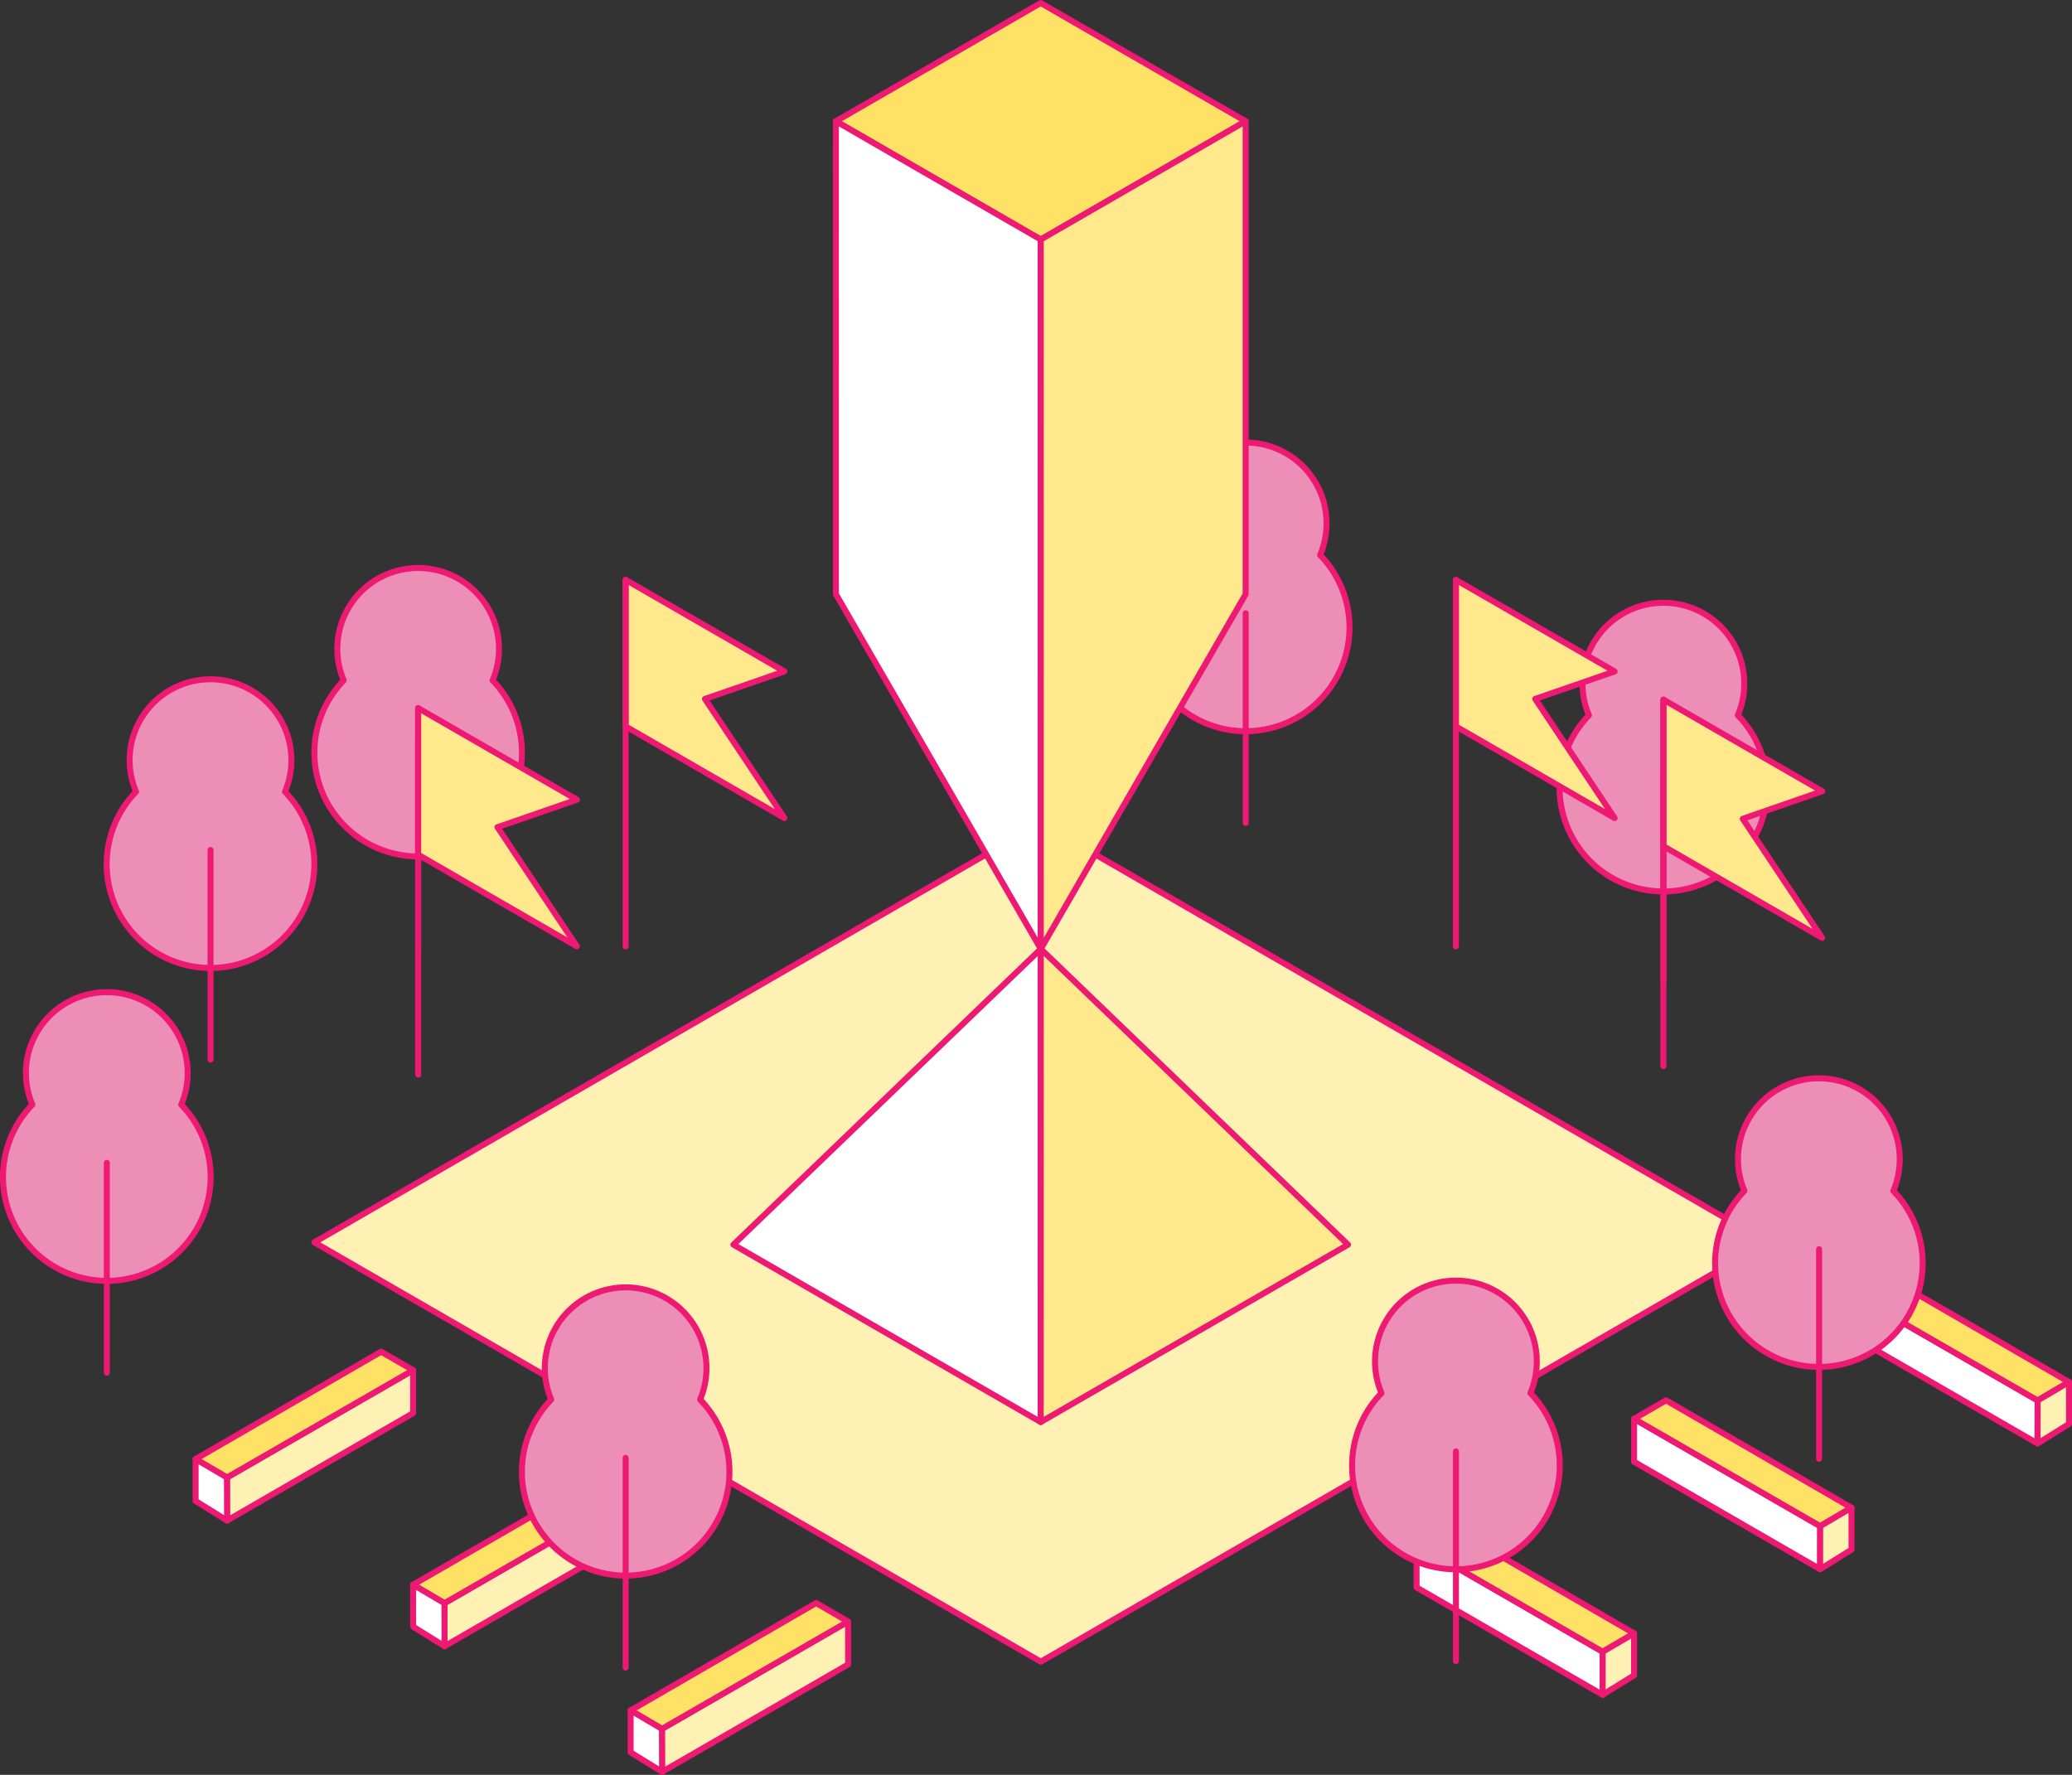 <svg xmlns="http://www.w3.org/2000/svg" viewBox="0 0 345.82 296.27"><rect x="0" y="0" width="345.82" height="296.27" fill="#333333" stroke="none"/><defs><style>.cls-1{fill:#ed8eb7;}.cls-1,.cls-2,.cls-3,.cls-4,.cls-5,.cls-6{stroke:#ed1973;stroke-linecap:round;stroke-linejoin:round;}.cls-2{fill:#fff1b3;}.cls-3{fill:#ffe166;}.cls-4{fill:#fff;}.cls-5{fill:#ffe98c;}.cls-6{fill:none;}</style></defs><title>Asset 8</title><g id="Layer_2" data-name="Layer 2"><g id="letters"><path class="cls-1" d="M290.05,119.4a13.5,13.5,0,1,0-24.85,0,17.33,17.33,0,1,0,24.85,0Z"/><line class="cls-1" x1="277.63" y1="129.12" x2="277.63" y2="164.13"/><path class="cls-1" d="M220.33,92.65a13.5,13.5,0,1,0-24.85,0,17.33,17.33,0,1,0,24.85,0Z"/><line class="cls-1" x1="207.91" y1="102.37" x2="207.91" y2="137.37"/><polygon class="cls-2" points="173.69 137.37 52.46 207.38 173.71 277.38 294.95 207.38 173.69 137.37"/><polygon class="cls-3" points="139.51 20.24 173.7 0.5 207.9 20.24 173.7 39.98 139.51 20.24"/><polygon class="cls-4" points="139.51 20.24 139.52 99.19 173.71 158.41 173.7 39.98 139.51 20.24"/><polygon class="cls-5" points="207.9 20.24 173.7 39.98 173.71 158.41 207.9 99.19 207.9 20.24"/><polygon class="cls-4" points="173.71 158.41 122.41 207.77 173.69 237.38 173.71 158.41"/><polygon class="cls-5" points="173.71 158.41 224.99 207.77 173.69 237.38 173.71 158.41"/><polygon class="cls-5" points="277.63 116.79 277.63 141.26 304.12 156.56 290.87 136.68 304.13 132.08 277.63 116.79"/><line class="cls-6" x1="277.62" y1="177.97" x2="277.62" y2="116.79"/><polygon class="cls-5" points="104.42 96.79 104.42 121.26 130.91 136.55 117.66 116.67 130.92 112.08 104.42 96.79"/><line class="cls-6" x1="104.42" y1="157.97" x2="104.42" y2="96.79"/><polygon class="cls-5" points="242.99 96.79 242.99 121.26 269.48 136.56 256.23 116.67 269.49 112.08 242.99 96.79"/><line class="cls-6" x1="242.99" y1="157.97" x2="242.99" y2="96.79"/><path class="cls-1" d="M30.25,184.4a13.5,13.5,0,1,0-24.85,0,17.33,17.33,0,1,0,24.85,0Z"/><line class="cls-1" x1="17.83" y1="194.12" x2="17.83" y2="229.13"/><path class="cls-1" d="M82.21,113.57a13.49,13.49,0,1,0-24.84,0,17.32,17.32,0,1,0,24.84,0Z"/><line class="cls-1" x1="69.79" y1="123.3" x2="69.79" y2="158.3"/><polygon class="cls-5" points="69.78 118.2 69.78 142.67 96.28 157.97 83.03 138.08 96.29 133.49 69.78 118.2"/><line class="cls-6" x1="69.79" y1="179.38" x2="69.79" y2="118.2"/><path class="cls-1" d="M47.56,132.17a13.5,13.5,0,1,0-24.85,0,17.33,17.33,0,1,0,24.85,0Z"/><line class="cls-1" x1="35.14" y1="141.89" x2="35.14" y2="176.89"/><polygon class="cls-2" points="141.54 270.68 110.48 288.6 110.5 295.77 141.55 277.85 141.54 270.68"/><polygon class="cls-3" points="141.54 270.68 136.21 267.59 105.25 285.52 110.48 288.6 141.54 270.68"/><polygon class="cls-4" points="110.5 295.77 105.25 292.52 105.25 285.52 110.48 288.6 110.5 295.77"/><polygon class="cls-2" points="105.25 249.7 74.18 267.62 74.2 274.8 105.25 256.87 105.25 249.7"/><polygon class="cls-3" points="105.25 249.7 99.91 246.62 68.95 264.54 74.18 267.62 105.25 249.7"/><polygon class="cls-4" points="74.2 274.8 68.95 271.54 68.95 264.54 74.18 267.62 74.2 274.8"/><polygon class="cls-2" points="68.95 228.72 37.88 246.64 37.9 253.82 68.95 235.89 68.95 228.72"/><polygon class="cls-3" points="68.95 228.72 63.61 225.64 32.65 243.56 37.88 246.64 68.95 228.72"/><polygon class="cls-4" points="37.9 253.82 32.65 250.56 32.65 243.56 37.88 246.64 37.9 253.82"/><polygon class="cls-4" points="236.43 257.81 267.49 275.73 267.48 282.91 236.43 264.99 236.43 257.81"/><polygon class="cls-3" points="236.43 257.81 241.77 254.73 272.73 272.66 267.49 275.73 236.43 257.81"/><polygon class="cls-2" points="267.48 282.91 272.73 279.66 272.73 272.66 267.49 275.73 267.48 282.91"/><polygon class="cls-4" points="272.73 236.84 303.79 254.76 303.78 261.94 272.73 244.01 272.73 236.84"/><polygon class="cls-3" points="272.73 236.84 278.07 233.75 309.02 251.68 303.79 254.76 272.73 236.84"/><polygon class="cls-2" points="303.78 261.94 309.02 258.68 309.02 251.68 303.79 254.76 303.78 261.94"/><polygon class="cls-4" points="309.02 215.86 340.09 233.78 340.07 240.96 309.02 223.03 309.02 215.86"/><polygon class="cls-3" points="309.02 215.86 314.36 212.78 345.32 230.7 340.09 233.78 309.02 215.86"/><polygon class="cls-2" points="340.07 240.96 345.32 237.7 345.32 230.7 340.09 233.78 340.07 240.96"/><path class="cls-1" d="M316,198.8a13.64,13.64,0,0,0,1.07-5.28,13.5,13.5,0,1,0-25.92,5.27,17.32,17.32,0,1,0,24.85,0Z"/><line class="cls-1" x1="303.61" y1="208.52" x2="303.61" y2="243.52"/><path class="cls-1" d="M255.42,232.55a13.5,13.5,0,1,0-24.85,0,17.33,17.33,0,1,0,24.85,0Z"/><line class="cls-1" x1="243" y1="242.27" x2="243" y2="277.28"/><path class="cls-1" d="M116.85,233.63a13.49,13.49,0,1,0-25.92-5.27A13.41,13.41,0,0,0,92,233.63a17.32,17.32,0,1,0,24.85,0Z"/><line class="cls-1" x1="104.42" y1="243.36" x2="104.42" y2="278.36"/></g></g></svg>